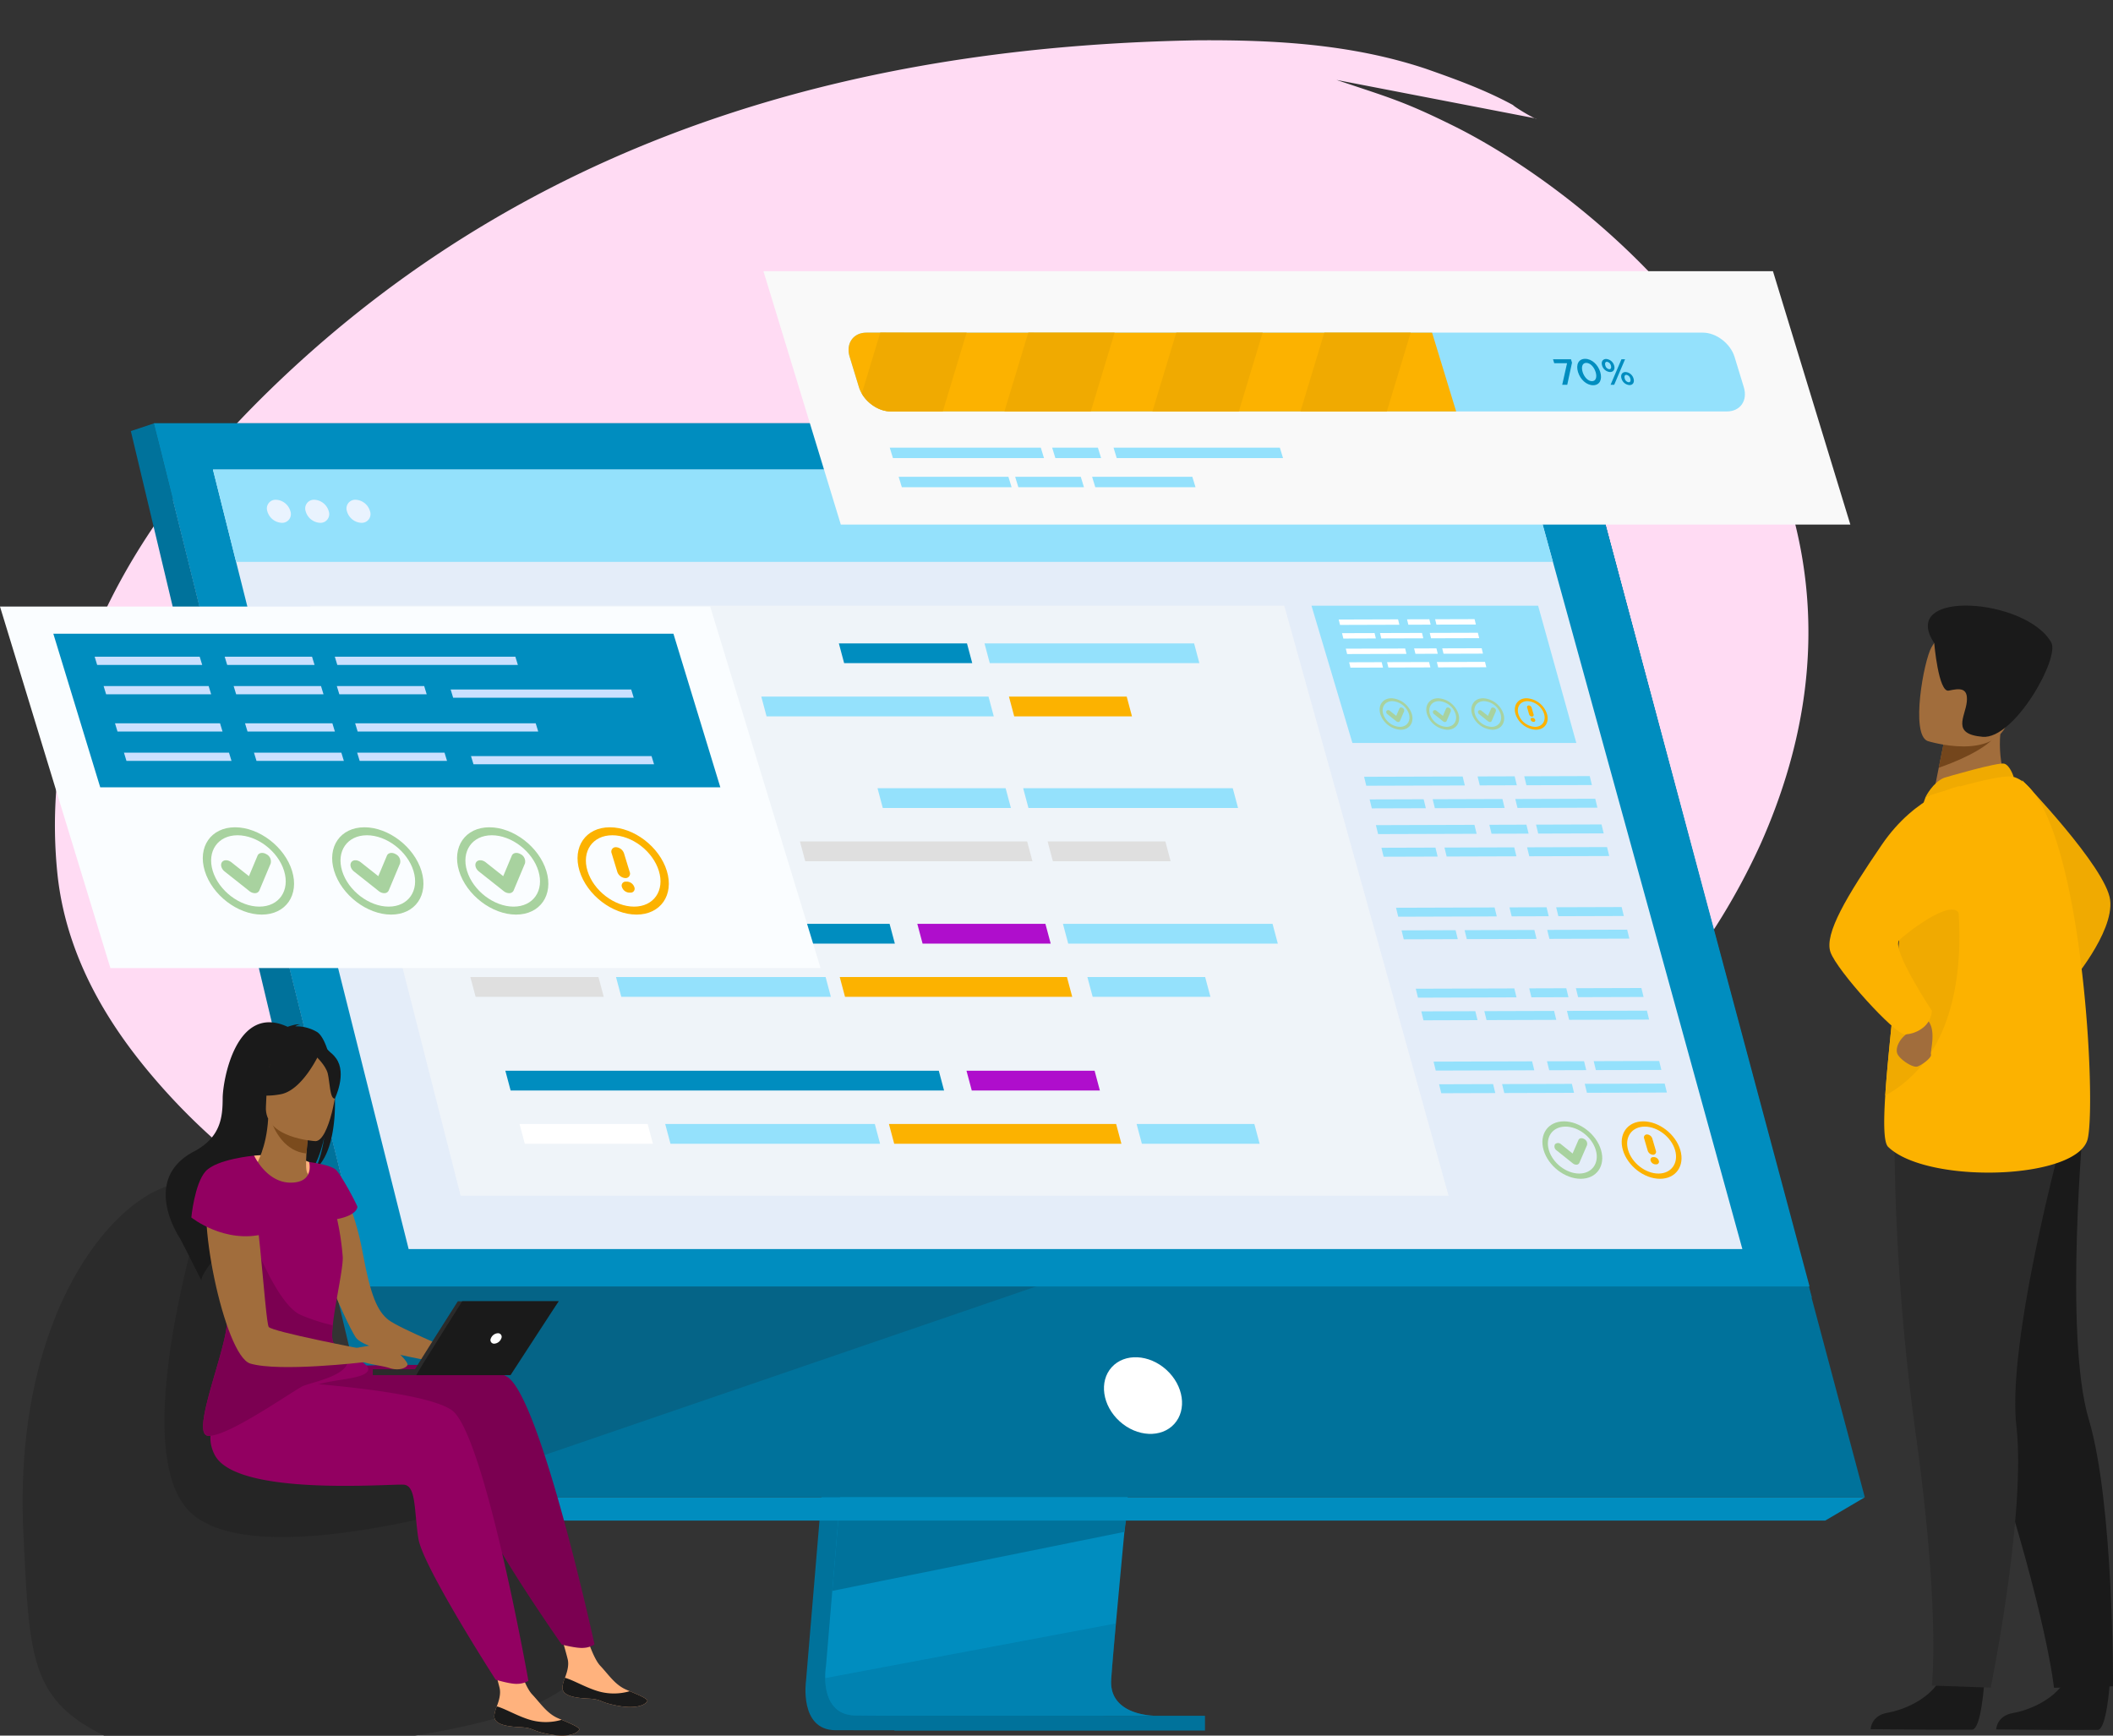 <svg xmlns="http://www.w3.org/2000/svg" width="746.989" height="613.595" viewBox="0 0 746.989 613.595">
  <rect x="0" y="0" width="746.989" height="613.595" fill="#333333" stroke="none"/>
  <g id="trusted-organizations" transform="translate(-270 -4914.91)">
    <path id="download_19_" data-name="download (19)" d="M516.951,25.827c0,.559-8.052-3.911-8.388-4.47-10.065-5.029-20.466-8.381-31.2-11.734-26.5-7.822-53.68-8.381-80.856-7.264C289.481,7.947,168.7,37.56,73.083,137.018,40.875,170.542-7.438,232,3.634,311.347c4.7,32.966,24.156,57.551,38.918,73.2,35.9,37.995,77.5,55.875,118.1,67.608,119.774,34.084,261.02,16.2,373.413-77.666a266.149,266.149,0,0,0,42.273-44.141,237.1,237.1,0,0,0,28.85-50.848C660.545,142.6,542.114,54.323,488.433,29.738c-18.453-8.381-23.821-9.5-42.609-15.086" transform="matrix(0.999, 0.035, -0.035, 0.999, 297.592, 4912.92)" fill="#ffdbf3"/>
    <g id="Group_3294" data-name="Group 3294" transform="translate(316.252 5064.575)">
      <g id="Group_3265" data-name="Group 3265">
        <path id="Path_6347" data-name="Path 6347" d="M1240.93,986.144l-24.212,287.882s-2.537,17.451,10.444,17.481c21.342.051,106.228,0,106.228,0s-16.063-3.633-15.869-11.806c.229-9.634,28.3-296.282,28.3-296.282Z" transform="translate(-978.026 -829.49)" fill="#00729b"/>
        <path id="Path_6348" data-name="Path 6348" d="M1347.27,1281.25c-4.2.013-85.379.152-106.163-.115-9.058-.113-10.646-8.054-10.722-13.193a25.756,25.756,0,0,1,.275-4.285l.63-7.483,1.6-19.071,1.417-16.848,1.822-21.652,1.534-18.274,17.2-204.56,104.891-2.722s-11.822,119.961-20.183,207.282c-.934,9.729-1.822,19.058-2.643,27.766q-.4,4.17-.771,8.145c-.776,8.262-1.484,15.849-2.1,22.547-.325,3.531-.625,6.811-.9,9.817-1.068,11.776-1.692,19.3-1.7,20.726a12.1,12.1,0,0,0,.2,2.33C1333.39,1280.83,1345.69,1281.25,1347.27,1281.25Z" transform="translate(-984.909 -824.336)" fill="#008dbf"/>
        <path id="Path_6349" data-name="Path 6349" d="M758.975,677.63,817.95,914.521l8.075,32.443L853.492,1057.3H1363.8L1262.56,677.63Z" transform="translate(-750.801 -677.629)" fill="#00729b"/>
        <path id="Path_6350" data-name="Path 6350" d="M750.909,677.629l-8.173,2.724,91.826,385.188,10.867-8.241Z" transform="translate(-742.736 -677.629)" fill="#00729b"/>
        <path id="Path_6351" data-name="Path 6351" d="M925.153,1440.11h507.166l14.005-8.24H936.02Z" transform="translate(-833.328 -1052.197)" fill="#008dbf"/>
        <rect id="Rectangle_1080" data-name="Rectangle 1080" width="109.809" height="5.218" transform="translate(379.736 462.128) rotate(180)" fill="#00729b"/>
        <path id="Path_6352" data-name="Path 6352" d="M1339.08,987.34l-82.8-304.691H760.224l-1.249-5.02h503.583l82.527,309.034Z" transform="translate(-750.801 -677.629)" fill="#00729b"/>
        <path id="Path_6353" data-name="Path 6353" d="M1339.21,1448.23l-.567,3.989-103.27,20.863,1.417-16.849.675-8Z" transform="translate(-987.387 -1060.325)" fill="#00729b"/>
        <path id="Path_6354" data-name="Path 6354" d="M1346.93,1553.08c-4.2.013-85.035.168-105.819-.1-9.058-.113-10.646-8.054-10.721-13.193l102.783-19.337c-1.067,11.776-1.693,19.3-1.7,20.726a12.135,12.135,0,0,0,.2,2.33C1333.39,1552.68,1345.35,1553.08,1346.93,1553.08Z" transform="translate(-984.912 -1096.189)" fill="#00729b" opacity="0.4"/>
        <path id="Path_6355" data-name="Path 6355" d="M1143.81,1246.15l-224.169,76.861-27.469-110.338Z" transform="translate(-816.949 -943.342)" fill="#056487"/>
        <path id="Path_6356" data-name="Path 6356" d="M758.973,677.629h503.583l81.707,305.136H834.936Z" transform="translate(-750.8 -677.629)" fill="#008dbf"/>
      </g>
      <ellipse id="Ellipse_48" data-name="Ellipse 48" cx="12.297" cy="14.93" rx="12.297" ry="14.93" transform="translate(338.504 342.782) rotate(-47.777)" fill="#fff"/>
      <path id="Path_6357" data-name="Path 6357" d="M1341.09,985.667h-471.5l-53.4-212.717L812.1,756.638l-3.5-13.914L800.413,710.1h464.711l8.993,32.626,3.836,13.914,4.5,16.313Z" transform="translate(-771.38 -693.754)" fill="#e4edf9"/>
      <path id="Path_6358" data-name="Path 6358" d="M1274.12,742.724H808.6L800.413,710.1h464.711Z" transform="translate(-771.38 -693.754)" fill="#94e1fc"/>
      <g id="Group_3266" data-name="Group 3266" transform="translate(48.132 27.011)">
        <path id="Path_6359" data-name="Path 6359" d="M838.479,735.365a3.082,3.082,0,0,1,3.062-4.078,5.572,5.572,0,0,1,5.1,4.078,3.081,3.081,0,0,1-3.062,4.078,5.571,5.571,0,0,1-5.1-4.078Z" transform="translate(-838.353 -731.287)" fill="#e9f3fe"/>
        <path id="Path_6360" data-name="Path 6360" d="M865.4,735.365a3.081,3.081,0,0,1,3.062-4.078,5.572,5.572,0,0,1,5.1,4.078,3.081,3.081,0,0,1-3.062,4.078,5.571,5.571,0,0,1-5.1-4.078Z" transform="translate(-851.723 -731.287)" fill="#e9f3fe"/>
        <path id="Path_6361" data-name="Path 6361" d="M894.388,735.365a3.081,3.081,0,0,1,3.062-4.078,5.571,5.571,0,0,1,5.1,4.078,3.081,3.081,0,0,1-3.062,4.078,5.57,5.57,0,0,1-5.1-4.078Z" transform="translate(-866.118 -731.287)" fill="#e9f3fe"/>
      </g>
      <path id="Path_6362" data-name="Path 6362" d="M1271.17,1014.27H921.906L868.755,805.69h344.331Z" transform="translate(-805.319 -741.225)" fill="#f9f9f9" opacity="0.53"/>
      <path id="Path_6363" data-name="Path 6363" d="M1665.52,854.22h-79.16l-14.472-48.532h80.119Z" transform="translate(-1154.506 -741.225)" fill="#94e1fc"/>
      <path id="Path_6364" data-name="Path 6364" d="M1287.13,839.151h-45.291l-1.864-6.983h45.291Z" transform="translate(-989.671 -754.376)" fill="#008dbf"/>
      <path id="Path_6365" data-name="Path 6365" d="M1418.23,839.151h-74.1l-1.864-6.983h74.1Z" transform="translate(-1040.477 -754.376)" fill="#94e1fc"/>
      <path id="Path_6366" data-name="Path 6366" d="M1267.69,876.528h-80.322l-1.864-6.983h80.322Z" transform="translate(-962.621 -772.938)" fill="#94e1fc"/>
      <path id="Path_6367" data-name="Path 6367" d="M1402.92,876.528h-41.633l-1.864-6.983h41.634Z" transform="translate(-1048.992 -772.938)" fill="#fcb200"/>
      <path id="Path_6368" data-name="Path 6368" d="M1314.28,940.877h-45.292l-1.863-6.983h45.291Z" transform="translate(-1003.155 -804.895)" fill="#94e1fc"/>
      <path id="Path_6369" data-name="Path 6369" d="M1445.39,940.877h-74.1l-1.864-6.983h74.095Z" transform="translate(-1053.961 -804.895)" fill="#94e1fc"/>
      <path id="Path_6370" data-name="Path 6370" d="M1294.84,978.254h-80.322l-1.864-6.983h80.322Z" transform="translate(-976.104 -823.456)" fill="#dfdfdf"/>
      <path id="Path_6371" data-name="Path 6371" d="M1430.07,978.254h-41.633l-1.864-6.983h41.633Z" transform="translate(-1062.476 -823.456)" fill="#dfdfdf"/>
      <path id="Path_6372" data-name="Path 6372" d="M1126.29,1036.11H973.059l-1.864-6.983h153.233Z" transform="translate(-856.193 -852.187)" fill="#008dbf"/>
      <path id="Path_6373" data-name="Path 6373" d="M1342.22,1036.11h-45.291l-1.864-6.983h45.291Z" transform="translate(-1017.03 -852.187)" fill="#af0ecc"/>
      <path id="Path_6374" data-name="Path 6374" d="M1473.32,1036.11h-74.1l-1.864-6.983h74.1Z" transform="translate(-1067.835 -852.187)" fill="#94e1fc"/>
      <path id="Path_6375" data-name="Path 6375" d="M1028.33,1073.48H983.035l-1.864-6.983h45.291Z" transform="translate(-861.147 -870.749)" fill="#dfdfdf"/>
      <path id="Path_6376" data-name="Path 6376" d="M1322.78,1073.48h-80.322l-1.864-6.983h80.322Z" transform="translate(-989.979 -870.749)" fill="#fcb200"/>
      <path id="Path_6377" data-name="Path 6377" d="M1159.43,1073.48h-74.095l-1.864-6.983h74.1Z" transform="translate(-911.952 -870.749)" fill="#94e1fc"/>
      <path id="Path_6378" data-name="Path 6378" d="M1458.01,1073.48h-41.633l-1.864-6.983h41.633Z" transform="translate(-1076.351 -870.749)" fill="#94e1fc"/>
      <path id="Path_6379" data-name="Path 6379" d="M1160.85,1139.29H1007.62l-1.864-6.982H1158.99Z" transform="translate(-873.355 -903.43)" fill="#008dbf"/>
      <path id="Path_6380" data-name="Path 6380" d="M1376.77,1139.29h-45.291l-1.864-6.982h45.291Z" transform="translate(-1034.192 -903.43)" fill="#af0ecc"/>
      <path id="Path_6381" data-name="Path 6381" d="M1062.88,1176.67h-45.291l-1.864-6.982h45.291Z" transform="translate(-878.309 -921.992)" fill="#fff"/>
      <path id="Path_6382" data-name="Path 6382" d="M1357.33,1176.67h-80.322l-1.864-6.982h80.322Z" transform="translate(-1007.141 -921.992)" fill="#fcb200"/>
      <path id="Path_6383" data-name="Path 6383" d="M1193.99,1176.67h-74.1l-1.864-6.982h74.1Z" transform="translate(-929.115 -921.992)" fill="#94e1fc"/>
      <path id="Path_6384" data-name="Path 6384" d="M1492.57,1176.67h-41.633l-1.864-6.982H1490.7Z" transform="translate(-1093.513 -921.992)" fill="#94e1fc"/>
      <g id="Group_3267" data-name="Group 3267" transform="translate(435.997 124.707)">
        <path id="Path_6385" data-name="Path 6385" d="M1644.47,928.806l-34.836.107-.771-3.164,34.836-.107Z" transform="translate(-1608.869 -925.503)" fill="#94e1fc"/>
        <path id="Path_6386" data-name="Path 6386" d="M1702.42,928.693l-13.1.04-.771-3.164,13.1-.04Z" transform="translate(-1648.438 -925.447)" fill="#94e1fc"/>
        <path id="Path_6387" data-name="Path 6387" d="M1745.24,928.531l-23.151.071-.771-3.164,23.151-.072Z" transform="translate(-1664.715 -925.367)" fill="#94e1fc"/>
        <path id="Path_6388" data-name="Path 6388" d="M1632.61,944.794l-19.1.059-.771-3.164,19.1-.059Z" transform="translate(-1610.792 -933.444)" fill="#94e1fc"/>
        <path id="Path_6389" data-name="Path 6389" d="M1682.44,944.623l-24.664.076-.771-3.164,24.664-.076Z" transform="translate(-1632.774 -933.359)" fill="#94e1fc"/>
        <path id="Path_6390" data-name="Path 6390" d="M1744.07,944.423l-28.266.087-.771-3.164,28.266-.087Z" transform="translate(-1661.593 -933.259)" fill="#94e1fc"/>
      </g>
      <g id="Group_3268" data-name="Group 3268" transform="translate(440.163 141.799)">
        <path id="Path_6391" data-name="Path 6391" d="M1652.75,962.76l-34.836.108-.771-3.164,34.836-.107Z" transform="translate(-1617.145 -959.458)" fill="#94e1fc"/>
        <path id="Path_6392" data-name="Path 6392" d="M1710.69,962.647l-13.1.04-.771-3.164,13.1-.041Z" transform="translate(-1656.714 -959.402)" fill="#94e1fc"/>
        <path id="Path_6393" data-name="Path 6393" d="M1753.52,962.485l-23.15.071-.771-3.164,23.151-.071Z" transform="translate(-1672.991 -959.322)" fill="#94e1fc"/>
        <path id="Path_6394" data-name="Path 6394" d="M1640.89,978.748l-19.1.059-.771-3.164,19.1-.059Z" transform="translate(-1619.069 -967.398)" fill="#94e1fc"/>
        <path id="Path_6395" data-name="Path 6395" d="M1690.72,978.577l-24.664.076-.771-3.164,24.664-.076Z" transform="translate(-1641.05 -967.313)" fill="#94e1fc"/>
        <path id="Path_6396" data-name="Path 6396" d="M1752.35,978.377l-28.266.087-.771-3.164,28.265-.087Z" transform="translate(-1669.87 -967.213)" fill="#94e1fc"/>
      </g>
      <g id="Group_3269" data-name="Group 3269" transform="translate(427.009 69.211)">
        <path id="Path_6397" data-name="Path 6397" d="M1612.46,817.192l-20.978.064-.464-1.905,20.978-.065Z" transform="translate(-1591.014 -815.203)" fill="#fff"/>
        <path id="Path_6398" data-name="Path 6398" d="M1647.35,817.124l-7.888.024-.464-1.905,7.888-.024Z" transform="translate(-1614.842 -815.169)" fill="#fff"/>
        <path id="Path_6399" data-name="Path 6399" d="M1673.14,817.026l-13.942.043-.464-1.9,13.941-.043Z" transform="translate(-1624.644 -815.121)" fill="#fff"/>
        <path id="Path_6400" data-name="Path 6400" d="M1605.31,826.82l-11.5.035-.465-1.905,11.5-.035Z" transform="translate(-1592.172 -819.985)" fill="#fff"/>
        <path id="Path_6401" data-name="Path 6401" d="M1635.32,826.717l-14.852.046-.464-1.905,14.852-.046Z" transform="translate(-1605.41 -819.933)" fill="#fff"/>
        <path id="Path_6402" data-name="Path 6402" d="M1672.43,826.6l-17.022.052-.465-1.905,17.021-.053Z" transform="translate(-1622.764 -819.873)" fill="#fff"/>
      </g>
      <g id="Group_3270" data-name="Group 3270" transform="translate(429.518 79.504)">
        <path id="Path_6403" data-name="Path 6403" d="M1617.44,837.639l-20.978.065-.462-1.9,20.978-.065Z" transform="translate(-1595.997 -835.65)" fill="#fff"/>
        <path id="Path_6404" data-name="Path 6404" d="M1652.33,837.571l-7.889.024-.465-1.906,7.889-.024Z" transform="translate(-1619.825 -835.616)" fill="#fff"/>
        <path id="Path_6405" data-name="Path 6405" d="M1678.12,837.473l-13.941.043-.465-1.905,13.942-.043Z" transform="translate(-1629.628 -835.568)" fill="#fff"/>
        <path id="Path_6406" data-name="Path 6406" d="M1610.3,847.267l-11.5.035-.464-1.905,11.5-.036Z" transform="translate(-1597.156 -840.432)" fill="#fff"/>
        <path id="Path_6407" data-name="Path 6407" d="M1640.3,847.164l-14.852.046-.464-1.905,14.852-.046Z" transform="translate(-1610.393 -840.381)" fill="#fff"/>
        <path id="Path_6408" data-name="Path 6408" d="M1677.42,847.043l-17.021.053-.464-1.905,17.021-.052Z" transform="translate(-1627.748 -840.32)" fill="#fff"/>
      </g>
      <g id="Group_3271" data-name="Group 3271" transform="translate(447.281 171.003)">
        <path id="Path_6409" data-name="Path 6409" d="M1666.89,1020.78l-34.836.107-.771-3.163,34.836-.108Z" transform="translate(-1631.286 -1017.473)" fill="#94e1fc"/>
        <path id="Path_6410" data-name="Path 6410" d="M1724.83,1020.66l-13.1.04-.771-3.164,13.1-.04Z" transform="translate(-1670.855 -1017.417)" fill="#94e1fc"/>
        <path id="Path_6411" data-name="Path 6411" d="M1767.66,1020.5l-23.151.071-.771-3.163,23.15-.072Z" transform="translate(-1687.132 -1017.336)" fill="#94e1fc"/>
        <path id="Path_6412" data-name="Path 6412" d="M1655.03,1036.76l-19.1.059-.771-3.164,19.1-.059Z" transform="translate(-1633.209 -1025.413)" fill="#94e1fc"/>
        <path id="Path_6413" data-name="Path 6413" d="M1704.86,1036.59l-24.664.076-.771-3.164,24.664-.076Z" transform="translate(-1655.191 -1025.328)" fill="#94e1fc"/>
        <path id="Path_6414" data-name="Path 6414" d="M1766.49,1036.39l-28.266.088-.771-3.164,28.266-.087Z" transform="translate(-1684.01 -1025.229)" fill="#94e1fc"/>
      </g>
      <g id="Group_3272" data-name="Group 3272" transform="translate(454.258 199.626)">
        <path id="Path_6415" data-name="Path 6415" d="M1680.75,1077.64l-34.836.107-.771-3.164,34.836-.107Z" transform="translate(-1645.146 -1074.334)" fill="#94e1fc"/>
        <path id="Path_6416" data-name="Path 6416" d="M1738.69,1077.52l-13.1.04-.771-3.164,13.1-.041Z" transform="translate(-1684.715 -1074.278)" fill="#94e1fc"/>
        <path id="Path_6417" data-name="Path 6417" d="M1781.52,1077.36l-23.151.071-.771-3.164,23.151-.071Z" transform="translate(-1700.992 -1074.197)" fill="#94e1fc"/>
        <path id="Path_6418" data-name="Path 6418" d="M1668.89,1093.63l-19.1.058-.771-3.164,19.1-.059Z" transform="translate(-1647.069 -1082.274)" fill="#94e1fc"/>
        <path id="Path_6419" data-name="Path 6419" d="M1718.72,1093.45l-24.664.076-.771-3.164,24.664-.076Z" transform="translate(-1669.051 -1082.189)" fill="#94e1fc"/>
        <path id="Path_6420" data-name="Path 6420" d="M1780.35,1093.25l-28.266.087-.771-3.164,28.266-.087Z" transform="translate(-1697.87 -1082.089)" fill="#94e1fc"/>
      </g>
      <g id="Group_3273" data-name="Group 3273" transform="translate(460.544 225.414)">
        <path id="Path_6421" data-name="Path 6421" d="M1693.24,1128.86l-34.836.107-.771-3.164,34.836-.107Z" transform="translate(-1657.633 -1125.563)" fill="#94e1fc"/>
        <path id="Path_6422" data-name="Path 6422" d="M1751.18,1128.75l-13.1.04-.771-3.164,13.1-.04Z" transform="translate(-1697.203 -1125.507)" fill="#94e1fc"/>
        <path id="Path_6423" data-name="Path 6423" d="M1794.01,1128.59l-23.151.071-.771-3.164,23.151-.071Z" transform="translate(-1713.479 -1125.426)" fill="#94e1fc"/>
        <path id="Path_6424" data-name="Path 6424" d="M1681.38,1144.85l-19.1.059-.771-3.164,19.1-.059Z" transform="translate(-1659.556 -1133.503)" fill="#94e1fc"/>
        <path id="Path_6425" data-name="Path 6425" d="M1731.2,1144.68l-24.664.076-.771-3.164,24.664-.076Z" transform="translate(-1681.539 -1133.418)" fill="#94e1fc"/>
        <path id="Path_6426" data-name="Path 6426" d="M1792.84,1144.48l-28.266.087-.771-3.164,28.265-.087Z" transform="translate(-1710.357 -1133.318)" fill="#94e1fc"/>
      </g>
      <g id="Group_3280" data-name="Group 3280" transform="translate(499.021 246.766)">
        <g id="Group_3276" data-name="Group 3276">
          <g id="Group_3274" data-name="Group 3274">
            <path id="Path_6427" data-name="Path 6427" d="M1747.61,1188.15c-5.6,0-11.483-4.555-13.117-10.153s1.59-10.153,7.189-10.153,11.482,4.554,13.117,10.153S1753.21,1188.15,1747.61,1188.15Zm-5.386-18.452c-4.576,0-7.212,3.723-5.876,8.3s6.146,8.3,10.722,8.3,7.211-3.722,5.875-8.3-6.145-8.3-10.715-8.3Z" transform="translate(-1734.07 -1167.844)" fill="#a8d29f"/>
          </g>
          <g id="Group_3275" data-name="Group 3275" transform="translate(4.24 5.961)">
            <path id="Path_6428" data-name="Path 6428" d="M1750.13,1189.04a2.11,2.11,0,0,1-1.139-.473l-5.7-4.562a1.668,1.668,0,0,1-.589-2.184,1.556,1.556,0,0,1,2.2.048l4.024,3.224,2.064-4.77c.3-.691,1.22-.844,2.057-.345a1.876,1.876,0,0,1,.975,2.158l-2.712,6.271a1.083,1.083,0,0,1-.961.635,1.7,1.7,0,0,1-.219,0Z" transform="translate(-1742.493 -1179.686)" fill="#a8d29f"/>
          </g>
        </g>
        <g id="Group_3279" data-name="Group 3279" transform="translate(28.027)">
          <g id="Group_3277" data-name="Group 3277">
            <path id="Path_6429" data-name="Path 6429" d="M1803.29,1188.15c-5.6,0-11.482-4.555-13.116-10.153s1.591-10.153,7.189-10.153,11.482,4.554,13.117,10.153S1808.89,1188.15,1803.29,1188.15Zm-5.39-18.45c-4.577,0-7.212,3.723-5.877,8.3s6.146,8.3,10.722,8.3,7.212-3.722,5.876-8.3S1802.48,1169.7,1797.9,1169.7Z" transform="translate(-1789.748 -1167.844)" fill="#fcb200"/>
          </g>
          <g id="Group_3278" data-name="Group 3278" transform="translate(7.889 4.629)">
            <path id="Path_6430" data-name="Path 6430" d="M1808.59,1184.22h0a2.08,2.08,0,0,1-1.855-1.436l-1.259-4.313a1.042,1.042,0,0,1,1.017-1.436h0a2.078,2.078,0,0,1,1.855,1.436l1.259,4.313a1.042,1.042,0,0,1-1.017,1.436Z" transform="translate(-1805.42 -1177.039)" fill="#fcb200"/>
            <path id="Path_6431" data-name="Path 6431" d="M1812.01,1195.51h-.31a1.852,1.852,0,0,1-1.654-1.281h0a.929.929,0,0,1,.907-1.281h.31a1.854,1.854,0,0,1,1.654,1.281h0a.929.929,0,0,1-.907,1.281Z" transform="translate(-1807.688 -1184.94)" fill="#fcb200"/>
          </g>
        </g>
      </g>
      <g id="Group_3293" data-name="Group 3293" transform="translate(441.482 97.187)">
        <g id="Group_3283" data-name="Group 3283" transform="translate(32.426)">
          <g id="Group_3281" data-name="Group 3281">
            <path id="Path_6432" data-name="Path 6432" d="M1691.6,881.831a8.04,8.04,0,0,1-7.192-5.567c-.9-3.069.872-5.566,3.941-5.566a8.041,8.041,0,0,1,7.192,5.566C1696.44,879.333,1694.67,881.831,1691.6,881.831Zm-2.953-10.117c-2.51,0-3.955,2.041-3.223,4.55a6.571,6.571,0,0,0,5.878,4.55c2.509,0,3.954-2.041,3.221-4.55a6.57,6.57,0,0,0-5.873-4.55Z" transform="translate(-1684.18 -870.697)" fill="#a8d29f"/>
          </g>
          <g id="Group_3282" data-name="Group 3282" transform="translate(2.324 3.269)">
            <path id="Path_6433" data-name="Path 6433" d="M1692.99,882.32a1.156,1.156,0,0,1-.624-.259l-3.123-2.5a.915.915,0,0,1-.323-1.2.853.853,0,0,1,1.206.027l2.206,1.767,1.132-2.616c.163-.379.669-.463,1.128-.189a1.028,1.028,0,0,1,.534,1.183l-1.487,3.438a.593.593,0,0,1-.527.348.905.905,0,0,1-.122,0Z" transform="translate(-1688.798 -877.19)" fill="#a8d29f"/>
          </g>
        </g>
        <g id="Group_3286" data-name="Group 3286" transform="translate(16.498)">
          <g id="Group_3284" data-name="Group 3284">
            <path id="Path_6434" data-name="Path 6434" d="M1659.96,881.831a8.04,8.04,0,0,1-7.192-5.567c-.9-3.069.872-5.566,3.942-5.566a8.04,8.04,0,0,1,7.191,5.566C1664.8,879.333,1663.03,881.831,1659.96,881.831Zm-2.953-10.117c-2.509,0-3.955,2.041-3.222,4.55a6.571,6.571,0,0,0,5.877,4.55c2.509,0,3.955-2.041,3.222-4.55a6.572,6.572,0,0,0-5.874-4.55Z" transform="translate(-1652.539 -870.697)" fill="#a8d29f"/>
          </g>
          <g id="Group_3285" data-name="Group 3285" transform="translate(2.325 3.269)">
            <path id="Path_6435" data-name="Path 6435" d="M1661.35,882.32a1.158,1.158,0,0,1-.625-.259l-3.123-2.5a.914.914,0,0,1-.323-1.2.853.853,0,0,1,1.205.027l2.207,1.767,1.131-2.616c.164-.379.669-.463,1.128-.189a1.03,1.03,0,0,1,.535,1.183L1662,881.971a.594.594,0,0,1-.527.348.9.9,0,0,1-.12,0Z" transform="translate(-1657.157 -877.19)" fill="#a8d29f"/>
          </g>
        </g>
        <g id="Group_3289" data-name="Group 3289">
          <g id="Group_3287" data-name="Group 3287">
            <path id="Path_6436" data-name="Path 6436" d="M1627.19,881.831a8.04,8.04,0,0,1-7.191-5.567c-.9-3.069.872-5.566,3.942-5.566a8.041,8.041,0,0,1,7.191,5.566C1632.03,879.333,1630.26,881.831,1627.19,881.831Zm-2.953-10.117c-2.509,0-3.954,2.041-3.221,4.55a6.57,6.57,0,0,0,5.878,4.55c2.509,0,3.954-2.041,3.222-4.55a6.571,6.571,0,0,0-5.876-4.55Z" transform="translate(-1619.765 -870.697)" fill="#a8d29f"/>
          </g>
          <g id="Group_3288" data-name="Group 3288" transform="translate(2.325 3.269)">
            <path id="Path_6437" data-name="Path 6437" d="M1628.57,882.32a1.157,1.157,0,0,1-.625-.259l-3.123-2.5a.915.915,0,0,1-.323-1.2.853.853,0,0,1,1.206.027l2.207,1.767,1.132-2.616c.164-.379.669-.463,1.127-.189a1.028,1.028,0,0,1,.534,1.183l-1.488,3.438a.593.593,0,0,1-.526.348.889.889,0,0,1-.121,0Z" transform="translate(-1624.383 -877.19)" fill="#a8d29f"/>
          </g>
        </g>
        <g id="Group_3292" data-name="Group 3292" transform="translate(47.792)">
          <g id="Group_3290" data-name="Group 3290">
            <path id="Path_6438" data-name="Path 6438" d="M1722.13,881.831a8.04,8.04,0,0,1-7.191-5.567c-.9-3.069.873-5.566,3.942-5.566a8.039,8.039,0,0,1,7.191,5.566C1726.97,879.333,1725.2,881.831,1722.13,881.831Zm-2.953-10.117c-2.509,0-3.955,2.041-3.221,4.55a6.57,6.57,0,0,0,5.878,4.55c2.509,0,3.954-2.041,3.221-4.55a6.572,6.572,0,0,0-5.875-4.55Z" transform="translate(-1714.706 -870.697)" fill="#fcb200"/>
          </g>
          <g id="Group_3291" data-name="Group 3291" transform="translate(4.325 2.538)">
            <path id="Path_6439" data-name="Path 6439" d="M1725.04,879.679h0a1.141,1.141,0,0,1-1.018-.787l-.69-2.365a.572.572,0,0,1,.558-.787h0a1.139,1.139,0,0,1,1.017.787l.691,2.365a.572.572,0,0,1-.558.787Z" transform="translate(-1723.299 -875.739)" fill="#fcb200"/>
            <path id="Path_6440" data-name="Path 6440" d="M1726.91,885.867h-.17a1.018,1.018,0,0,1-.908-.7h0a.51.51,0,0,1,.5-.7h.169a1.016,1.016,0,0,1,.907.7h0a.509.509,0,0,1-.5.7Z" transform="translate(-1724.542 -880.071)" fill="#fcb200"/>
          </g>
        </g>
      </g>
    </g>
    <g id="Group_3325" data-name="Group 3325" transform="translate(270 5129.354)">
      <path id="Path_6517" data-name="Path 6517" d="M929.153,888.949H678.089L639.065,761.155H890.129Z" transform="translate(-639.065 -761.155)" fill="#fafdff"/>
      <path id="Path_6518" data-name="Path 6518" d="M908.832,832.737H689.614l-16.585-54.312H892.247Z" transform="translate(-654.179 -768.84)" fill="#008dbf"/>
      <g id="Group_3310" data-name="Group 3310" transform="translate(33.462 17.726)">
        <path id="Path_6519" data-name="Path 6519" d="M737.375,795.992H700.241l-.885-2.9H736.49Z" transform="translate(-699.356 -793.095)" fill="#cae0ff"/>
        <path id="Path_6520" data-name="Path 6520" d="M813.952,795.992H783.068l-.885-2.9h30.884Z" transform="translate(-736.214 -793.095)" fill="#cae0ff"/>
        <path id="Path_6521" data-name="Path 6521" d="M917.045,795.992H853.213l-.885-2.9h63.833Z" transform="translate(-767.429 -793.095)" fill="#cae0ff"/>
        <path id="Path_6522" data-name="Path 6522" d="M743.087,814.7H705.953l-.885-2.9H742.2Z" transform="translate(-701.898 -801.418)" fill="#cae0ff"/>
        <path id="Path_6523" data-name="Path 6523" d="M819.664,814.7H788.78l-.885-2.9h30.884Z" transform="translate(-738.756 -801.418)" fill="#cae0ff"/>
        <path id="Path_6524" data-name="Path 6524" d="M885.383,814.7H854.5l-.885-2.9H884.5Z" transform="translate(-768.001 -801.418)" fill="#cae0ff"/>
        <path id="Path_6525" data-name="Path 6525" d="M990.835,816.872H927l-.885-2.9H989.95Z" transform="translate(-800.265 -802.386)" fill="#cae0ff"/>
      </g>
      <g id="Group_3311" data-name="Group 3311" transform="translate(40.651 41.27)">
        <path id="Path_6526" data-name="Path 6526" d="M750.328,838.412H713.2l-.885-2.9h37.134Z" transform="translate(-712.31 -835.515)" fill="#cae0ff"/>
        <path id="Path_6527" data-name="Path 6527" d="M826.906,838.412H796.022l-.885-2.9h30.884Z" transform="translate(-749.168 -835.515)" fill="#cae0ff"/>
        <path id="Path_6528" data-name="Path 6528" d="M930,838.412H866.167l-.885-2.9h63.833Z" transform="translate(-780.382 -835.515)" fill="#cae0ff"/>
        <path id="Path_6529" data-name="Path 6529" d="M756.041,857.117H718.907l-.885-2.9h37.134Z" transform="translate(-714.852 -843.839)" fill="#cae0ff"/>
        <path id="Path_6530" data-name="Path 6530" d="M832.618,857.117H801.734l-.885-2.9h30.884Z" transform="translate(-751.71 -843.839)" fill="#cae0ff"/>
        <path id="Path_6531" data-name="Path 6531" d="M898.336,857.117H867.453l-.885-2.9h30.884Z" transform="translate(-780.954 -843.839)" fill="#cae0ff"/>
        <path id="Path_6532" data-name="Path 6532" d="M1003.79,859.292H939.956l-.885-2.9H1002.9Z" transform="translate(-813.218 -844.806)" fill="#cae0ff"/>
      </g>
      <g id="Group_3324" data-name="Group 3324" transform="translate(71.689 78.027)">
        <g id="Group_3314" data-name="Group 3314" transform="translate(89.891)">
          <g id="Group_3312" data-name="Group 3312">
            <path id="Path_6533" data-name="Path 6533" d="M951.049,932.608c-8.509,0-17.546-6.922-20.144-15.432s2.211-15.432,10.719-15.432,17.546,6.923,20.144,15.432S959.558,932.608,951.049,932.608Zm-8.564-28.045c-6.955,0-10.886,5.658-8.762,12.614s9.51,12.614,16.465,12.614,10.886-5.658,8.762-12.614-9.51-12.615-16.465-12.615Z" transform="translate(-930.2 -901.744)" fill="#a8d29f"/>
          </g>
          <g id="Group_3313" data-name="Group 3313" transform="translate(6.476 9.061)">
            <path id="Path_6534" data-name="Path 6534" d="M953.615,932.29a3.244,3.244,0,0,1-1.741-.718l-8.751-6.934c-1.183-.937-1.6-2.423-.94-3.32s2.159-.864,3.343.073l6.183,4.9,3.039-7.251c.441-1.049,1.837-1.282,3.12-.524a2.887,2.887,0,0,1,1.525,3.28l-3.995,9.531a1.618,1.618,0,0,1-1.448.965,2.334,2.334,0,0,1-.335,0Z" transform="translate(-941.868 -918.071)" fill="#a8d29f"/>
          </g>
        </g>
        <g id="Group_3317" data-name="Group 3317" transform="translate(45.737)">
          <g id="Group_3315" data-name="Group 3315">
            <path id="Path_6535" data-name="Path 6535" d="M871.491,932.608c-8.509,0-17.545-6.922-20.144-15.432s2.21-15.432,10.719-15.432,17.545,6.923,20.144,15.432S880,932.608,871.491,932.608Zm-8.564-28.045c-6.955,0-10.885,5.658-8.762,12.614s9.51,12.614,16.465,12.614,10.886-5.658,8.762-12.614-9.509-12.615-16.465-12.615Z" transform="translate(-850.643 -901.744)" fill="#a8d29f"/>
          </g>
          <g id="Group_3316" data-name="Group 3316" transform="translate(6.475 9.061)">
            <path id="Path_6536" data-name="Path 6536" d="M874.057,932.29a3.244,3.244,0,0,1-1.741-.718l-8.751-6.934c-1.183-.937-1.6-2.423-.94-3.32s2.159-.864,3.343.073l6.183,4.9,3.04-7.251c.44-1.049,1.837-1.282,3.12-.524a2.887,2.887,0,0,1,1.525,3.28l-4,9.531a1.617,1.617,0,0,1-1.447.965A2.336,2.336,0,0,1,874.057,932.29Z" transform="translate(-862.31 -918.071)" fill="#a8d29f"/>
          </g>
        </g>
        <g id="Group_3320" data-name="Group 3320">
          <g id="Group_3318" data-name="Group 3318">
            <path id="Path_6537" data-name="Path 6537" d="M789.083,932.608c-8.509,0-17.545-6.922-20.144-15.432s2.211-15.432,10.719-15.432,17.546,6.923,20.144,15.432S797.593,932.608,789.083,932.608Zm-8.564-28.045c-6.955,0-10.886,5.658-8.762,12.614s9.51,12.614,16.465,12.614,10.886-5.658,8.762-12.614-9.509-12.615-16.464-12.615Z" transform="translate(-768.235 -901.744)" fill="#a8d29f"/>
          </g>
          <g id="Group_3319" data-name="Group 3319" transform="translate(6.476 9.061)">
            <path id="Path_6538" data-name="Path 6538" d="M791.649,932.29a3.243,3.243,0,0,1-1.74-.718l-8.751-6.934c-1.183-.937-1.6-2.423-.94-3.32s2.159-.864,3.343.073l6.183,4.9,3.039-7.251c.44-1.049,1.837-1.282,3.12-.524a2.887,2.887,0,0,1,1.525,3.28l-4,9.531a1.618,1.618,0,0,1-1.447.965,2.335,2.335,0,0,1-.337,0Z" transform="translate(-779.902 -918.071)" fill="#a8d29f"/>
          </g>
        </g>
        <g id="Group_3323" data-name="Group 3323" transform="translate(132.491)">
          <g id="Group_3321" data-name="Group 3321">
            <path id="Path_6539" data-name="Path 6539" d="M1027.8,932.608c-8.509,0-17.545-6.922-20.144-15.432s2.21-15.432,10.719-15.432,17.545,6.923,20.144,15.432S1036.31,932.608,1027.8,932.608Zm-8.564-28.045c-6.955,0-10.885,5.658-8.761,12.614s9.51,12.614,16.465,12.614,10.886-5.658,8.762-12.614-9.5-12.615-16.462-12.615Z" transform="translate(-1006.956 -901.744)" fill="#fcb200"/>
          </g>
          <g id="Group_3322" data-name="Group 3322" transform="translate(11.958 7.036)">
            <path id="Path_6540" data-name="Path 6540" d="M1033.45,925.342h0a3.214,3.214,0,0,1-2.848-2.182l-2-6.556a1.563,1.563,0,0,1,1.516-2.182h0a3.213,3.213,0,0,1,2.849,2.182l2,6.556a1.563,1.563,0,0,1-1.517,2.182Z" transform="translate(-1028.502 -914.422)" fill="#fcb200"/>
            <path id="Path_6541" data-name="Path 6541" d="M1038.19,940.248h-.471a2.867,2.867,0,0,1-2.541-1.946h0a1.394,1.394,0,0,1,1.352-1.946h.47a2.867,2.867,0,0,1,2.542,1.946h0a1.394,1.394,0,0,1-1.352,1.946Z" transform="translate(-1031.433 -924.182)" fill="#fcb200"/>
          </g>
        </g>
      </g>
    </g>
    <g id="Group_3326" data-name="Group 3326" transform="translate(916.729 5129)">
      <path id="Path_6542" data-name="Path 6542" d="M2125.53,945.563s29.7,30.789,31.1,42.378-14.225,29.678-14.225,29.678Z" transform="translate(-2057.374 -883.833)" fill="#f0aa01"/>
      <path id="Path_6543" data-name="Path 6543" d="M2062.46,1555.47s-1.049,16.332-4.208,16.559c-.421.03-16.027,0-16.027,0l-19.923-.159s.141-4.8,5.967-5.8,15.582-5.074,19.127-12.764C2051.13,1545.21,2062.46,1555.47,2062.46,1555.47Z" transform="translate(-2007.723 -1174.65)" fill="#1a1a1a"/>
      <path id="Path_6544" data-name="Path 6544" d="M2147.96,1555.65s-1.048,16.331-4.208,16.559c-.42.03-16.027,0-16.027,0l-19.923-.158s.141-4.8,5.967-5.8,15.583-5.074,19.127-12.764C2136.63,1545.4,2147.96,1555.65,2147.96,1555.65Z" transform="translate(-2048.847 -1174.74)" fill="#1a1a1a"/>
      <path id="Path_6545" data-name="Path 6545" d="M2057.9,1199.02s5.139,33.337,24.449,92.54,21.9,84.825,21.9,84.825l20.854-.539s.318-64.654-8.575-94.422-1.7-107.253-1.7-107.253Z" transform="translate(-2024.844 -993.788)" fill="#1a1a1a"/>
      <path id="Path_6546" data-name="Path 6546" d="M2038.43,1177.4a808.892,808.892,0,0,0,7.708,111.9c8.555,61.681,5.552,87.849,5.552,87.849l20.81.737s12.57-61.658,9.072-92.529,17.26-105.869,17.26-105.869Z" transform="translate(-2015.466 -995.345)" fill="#2b2b2b"/>
      <path id="Path_6547" data-name="Path 6547" d="M2091.43,928.123l-11.1,7.246-16.018-3.022c.224-1.293,1.294-6.652,2.268-11.507.058-.286.117-.572.173-.852.834-4.13,1.554-7.678,1.554-7.678l14.981-6.571,5.586-2.45c-.014.087-.443,4.585-.5,5.241C2087.29,920.191,2091.43,928.123,2091.43,928.123Z" transform="translate(-2027.924 -863.5)" fill="#a16d3c"/>
      <path id="Path_6548" data-name="Path 6548" d="M2066.29,939.28c.311-.13,19.309-5.692,21.371-5.006s3.273,4.678,3.273,4.678l-31.07,6.954S2062.32,940.942,2066.29,939.28Z" transform="translate(-2025.789 -878.375)" fill="#f0aa01"/>
      <path id="Path_6549" data-name="Path 6549" d="M2103.52,1071.02c-3.25,14.674-56.814,16.3-70.591,2.942-1.566-1.522-1.629-8.59-1.016-18.117,1.2-18.615,4.98-46.611,5.156-60.919a113.335,113.335,0,0,1,2.329-20.388,165.56,165.56,0,0,1,6.847-24.4s26.179-8.4,31.071-6.952C2100.88,950.168,2106.77,1056.34,2103.52,1071.02Z" transform="translate(-2012.172 -882.609)" fill="#fcb200"/>
      <path id="Path_6550" data-name="Path 6550" d="M2032.25,1082.5c1.2-18.615,4.98-46.611,5.156-60.919a113.356,113.356,0,0,1,2.329-20.388l15.743-2.743S2070.73,1061.33,2032.25,1082.5Z" transform="translate(-2012.506 -909.273)" fill="#f0aa01"/>
      <path id="Path_6551" data-name="Path 6551" d="M2044.6,1108.17a3.7,3.7,0,0,1-1.19,4.282c-2.256,1.717-3.723,4.5-3.211,6.542s5.446,5.375,7.159,4.842,5.206-3.209,4.833-4.285,2.365-9.43-1.8-12.657S2044.6,1108.17,2044.6,1108.17Z" transform="translate(-2016.283 -960.873)" fill="#a16d3c"/>
      <path id="Path_6552" data-name="Path 6552" d="M2040.31,949.53s-15.354,2.839-27.622,20.834-20.343,31.377-18.1,37.876,22.723,29.072,26.264,29.08,9.258-2.554,9.593-8.346c0,0-14.41-21.7-11.555-24.938,1.22-1.384,18.8-15.6,21.3-9.154C2044.3,1005.54,2040.31,949.53,2040.31,949.53Z" transform="translate(-1994.211 -885.741)" fill="#fcb200"/>
      <path id="Path_6553" data-name="Path 6553" d="M2089.34,911c-3.3,5.56-15.556,10.348-20.667,12.107.059-.286.117-.572.173-.852.834-4.13,1.554-7.678,1.554-7.678l14.981-6.571C2088.69,907.97,2090.7,908.714,2089.34,911Z" transform="translate(-2030.026 -865.769)" fill="#74461c"/>
      <path id="Path_6554" data-name="Path 6554" d="M2058.36,882.145s24.093,7.573,28.578-7.5,10.615-24.253-4.577-29.725-19.907-.613-22.628,4.055S2052.21,879.786,2058.36,882.145Z" transform="translate(-2023.627 -834.257)" fill="#a16d3c"/>
      <path id="Path_6555" data-name="Path 6555" d="M2063.52,839.889s1.5,17.558,5.132,16.8,6.926-1.312,6.383,3.979-5.591,11.39,5.6,12.35,27.333-27.859,24.272-33.329C2096.07,823.911,2050.75,820.631,2063.52,839.889Z" transform="translate(-2026.464 -826.626)" fill="#1a1a1a"/>
    </g>
    <g id="Group_3309" data-name="Group 3309" transform="translate(539.896 5010.792)">
      <path id="Path_6501" data-name="Path 6501" d="M1721.62,676.028H1364.73l-27.351-89.566h356.886Z" transform="translate(-1337.382 -586.462)" fill="#f9f9f9"/>
      <g id="Group_3307" data-name="Group 3307" transform="translate(30.1 21.715)">
        <path id="Path_6502" data-name="Path 6502" d="M1704.82,634.158l3.272,10.713c1.44,4.714-1.24,8.57-5.953,8.57H1406.46c-4.714,0-9.748-3.857-11.187-8.57L1392,634.158c-1.439-4.714,1.24-8.57,5.953-8.57h295.674C1698.34,625.588,1703.38,629.445,1704.82,634.158Z" transform="translate(-1391.615 -625.588)" fill="#94e1fc"/>
        <g id="Group_3305" data-name="Group 3305" transform="translate(249.032 9.261)">
          <path id="Path_6503" data-name="Path 6503" d="M1845.28,643.945h-4.536l-.426-1.392h6.342l.366,1.2-1.683,7.823h-1.779Z" transform="translate(-1840.32 -642.399)" fill="#008dbf"/>
          <path id="Path_6504" data-name="Path 6504" d="M1856.01,646.94c-.787-2.578.148-4.665,2.519-4.665s4.548,2.062,5.343,4.665c.787,2.578-.148,4.665-2.519,4.665S1856.81,649.544,1856.01,646.94Zm6.225,0c-.542-1.778-1.9-3.235-3.294-3.235s-1.848,1.418-1.293,3.235c.543,1.779,1.889,3.234,3.294,3.234s1.848-1.429,1.3-3.234Z" transform="translate(-1847.182 -642.275)" fill="#008dbf"/>
          <path id="Path_6505" data-name="Path 6505" d="M1871.48,644.674c-.382-1.25.158-2.306,1.434-2.306a3.168,3.168,0,0,1,2.818,2.306c.382,1.25-.159,2.308-1.434,2.308a3.169,3.169,0,0,1-2.818-2.308Zm6.839-2.2h1.277l-3.844,9.022h-1.276Zm-3.734,2.2a1.721,1.721,0,0,0-1.393-1.314c-.607,0-.786.593-.565,1.314a1.706,1.706,0,0,0,1.393,1.315c.61,0,.79-.589.57-1.315Zm3.754,4.615c-.381-1.25.16-2.307,1.435-2.307a3.171,3.171,0,0,1,2.819,2.307c.381,1.25-.159,2.307-1.435,2.307a3.171,3.171,0,0,1-2.818-2.307Zm3.106,0a1.718,1.718,0,0,0-1.393-1.315c-.606,0-.786.593-.565,1.315a1.7,1.7,0,0,0,1.394,1.314c.609,0,.789-.593.569-1.314Z" transform="translate(-1854.133 -642.316)" fill="#008dbf"/>
        </g>
        <g id="Group_3306" data-name="Group 3306">
          <path id="Path_6506" data-name="Path 6506" d="M1597.89,625.588l8.506,27.853H1406.46c-3.928,0-8.074-2.678-10.178-6.292a10.566,10.566,0,0,1-1.01-2.279L1392,634.158c-1.439-4.714,1.24-8.57,5.953-8.57Z" transform="translate(-1391.615 -625.588)" fill="#fcb200"/>
          <path id="Path_6507" data-name="Path 6507" d="M1437.09,625.588l-8.428,27.853h-18.455c-3.928,0-8.074-2.678-10.178-6.292l6.521-21.562Z" transform="translate(-1395.36 -625.588)" fill="#f0aa01"/>
          <path id="Path_6508" data-name="Path 6508" d="M1529.84,625.588l-8.427,27.854H1490.88l8.428-27.854Z" transform="translate(-1435.788 -625.588)" fill="#f0aa01"/>
          <path id="Path_6509" data-name="Path 6509" d="M1624.12,625.588l-8.428,27.854h-30.539l8.428-27.854Z" transform="translate(-1477.739 -625.588)" fill="#f0aa01"/>
          <path id="Path_6510" data-name="Path 6510" d="M1718.41,625.588l-8.428,27.854h-30.539l8.428-27.854Z" transform="translate(-1519.696 -625.588)" fill="#f0aa01"/>
        </g>
      </g>
      <g id="Group_3308" data-name="Group 3308" transform="translate(44.651 62.385)">
        <path id="Path_6511" data-name="Path 6511" d="M1472.36,702.549h-53.4l-1.125-3.683h53.4Z" transform="translate(-1417.834 -698.866)" fill="#94e1fc"/>
        <path id="Path_6512" data-name="Path 6512" d="M1463.43,721.109h-38.8l-1.125-3.683h38.8Z" transform="translate(-1420.356 -707.125)" fill="#94e1fc"/>
        <path id="Path_6513" data-name="Path 6513" d="M1522.04,721.109h-23.193l-1.125-3.683h23.192Z" transform="translate(-1453.384 -707.125)" fill="#94e1fc"/>
        <path id="Path_6514" data-name="Path 6514" d="M1583.29,721.109h-35.429l-1.125-3.683h35.429Z" transform="translate(-1475.196 -707.125)" fill="#94e1fc"/>
        <path id="Path_6515" data-name="Path 6515" d="M1538.58,702.549h-16.168l-1.125-3.683h16.168Z" transform="translate(-1463.869 -698.866)" fill="#94e1fc"/>
        <path id="Path_6516" data-name="Path 6516" d="M1620.3,702.549h-58.79l-1.125-3.683h58.793Z" transform="translate(-1481.269 -698.866)" fill="#94e1fc"/>
      </g>
    </g>
    <g id="Group_3304" data-name="Group 3304" transform="translate(278 5276.319)">
      <path id="Path_6476" data-name="Path 6476" d="M2501.82,1374.14c-3.64,13.606-30.538,21.615-59.96,26.312h-109.8c-26.466-12.959-26.428-28.412-28.552-71.085-4.386-88.139,41.979-130.689,62.655-123.665.858.292,1.735.609,2.625.972,6.009,2.417,12.738,6.686,19.285,16.846,0,0,20.551,34.25,37.461,54.68,5.445,6.577,10.513,11.728,14.391,13.833a.963.963,0,0,0,.138.072c.207.11.407.207.607.3,8.96,4.1,21.591,12.7,33.125,23.546h.007C2491.69,1332.76,2506.95,1354.96,2501.82,1374.14Z" transform="translate(-2303.219 -1148.266)" fill="#2b2b2b"/>
      <path id="Path_6477" data-name="Path 6477" d="M2480.99,1327.6c-15.394,4.73-94.627,27.6-113.273,3.35-13.5-17.564-5.095-62.558,2.362-91.672,3.056-11.932,18.315-14.642,24.99-4.41l.2.3s20.551,34.25,37.461,54.68c4.894,6.453,9.718,11.43,14.391,13.833a.952.952,0,0,0,.138.072c.2.11.408.207.607.3C2456.83,1308.16,2469.46,1316.75,2480.99,1327.6Z" transform="translate(-2310.413 -1159.917)" fill="#1a1a1a" opacity="0.3"/>
      <g id="Group_3303" data-name="Group 3303" transform="translate(50.583)">
        <path id="Path_6478" data-name="Path 6478" d="M2400.89,1204.57s5.491,8.125,8.622,25.2c2.743,14.959,5.147,20.481,9.108,23.549s26.027,12.125,26.027,12.125l-1.649,3.865s-32.345-4.4-35.978-9.81-17.483-37.344-16.409-44.7S2400.89,1204.57,2400.89,1204.57Z" transform="translate(-2339.825 -1148.078)" fill="#a16d3c"/>
        <g id="Group_3300" data-name="Group 3300" transform="translate(138.522 212.571)">
          <path id="Path_6479" data-name="Path 6479" d="M2262.97,1535.26c-.292,3.154,4.1,3.922,9.187,4.175s3.549,1.294,10.52,2.557,9.764-.644,10.268-1.587c.449-.835-2.791-2.142-6.246-3.619-.434-.184-.869-.374-1.3-.564-3.887-1.709-6.068-5.2-9.1-8.428-2.87-3.061-5.6-12.863-5.6-12.863l-9.473-2.023s2.66,8.822,3.583,12.589c.543,2.215-.258,4.692-.969,6.577a12.406,12.406,0,0,0-.87,3.186Z" transform="translate(-2261.224 -1512.908)" fill="#ffb27d"/>
          <path id="Path_6480" data-name="Path 6480" d="M2270.42,1558.13c5.086.253,3.55,1.294,10.52,2.557s9.764-.644,10.268-1.587c.449-.835-2.791-2.142-6.245-3.619l-.053.059a19.849,19.849,0,0,1-10.558.125c-4.612-1.251-9.07-4.008-12.247-4.9a12.41,12.41,0,0,0-.871,3.186C2260.95,1557.11,2265.34,1557.88,2270.42,1558.13Z" transform="translate(-2259.496 -1531.605)" fill="#1a1a1a"/>
        </g>
        <path id="Path_6481" data-name="Path 6481" d="M2310.51,1328.24s62.944-4.738,74.794,2.741,30.854,94.589,30.854,94.589a7.729,7.729,0,0,1-3.792,1.224c-2.437.264-7.8-1.168-7.8-1.168s-27.313-38.976-29.236-48.8-1.454-18.581-5.836-18.816-58.99,6.639-67.25-7.913-1.432-28.958-1.432-28.958Z" transform="translate(-2264.568 -1205.641)" fill="#7b0051"/>
        <g id="Group_3301" data-name="Group 3301" transform="translate(114.436 222.681)">
          <path id="Path_6482" data-name="Path 6482" d="M2310.55,1555.23c-.292,3.155,4.1,3.922,9.187,4.175s3.549,1.3,10.519,2.558,9.764-.644,10.269-1.587c.449-.835-2.792-2.142-6.245-3.619-.435-.184-.87-.374-1.3-.564-3.886-1.71-6.068-5.2-9.1-8.427-2.871-3.061-5.6-12.863-5.6-12.863l-9.473-2.023s2.66,8.822,3.583,12.588c.543,2.215-.259,4.692-.97,6.577a12.373,12.373,0,0,0-.865,3.185Z" transform="translate(-2308.805 -1532.881)" fill="#ffb27d"/>
          <path id="Path_6483" data-name="Path 6483" d="M2318,1578.1c5.086.254,3.549,1.3,10.519,2.558s9.764-.644,10.269-1.587c.449-.835-2.792-2.142-6.245-3.619l-.054.059a19.845,19.845,0,0,1-10.558.126c-4.611-1.252-9.069-4.007-12.246-4.9a12.386,12.386,0,0,0-.871,3.187C2308.53,1577.08,2312.92,1577.85,2318,1578.1Z" transform="translate(-2307.076 -1551.577)" fill="#1a1a1a"/>
        </g>
        <path id="Path_6484" data-name="Path 6484" d="M2362.1,1342.87s55.915,2.647,67.465,10.581,27.149,95.718,27.149,95.718a7.726,7.726,0,0,1-3.838,1.075c-2.445.169-7.75-1.471-7.75-1.471s-25.775-40.01-27.315-49.9-.73-18.623-5.1-19.029-59.2,4.337-66.892-10.525S2362.1,1342.87,2362.1,1342.87Z" transform="translate(-2328.495 -1216.369)" fill="#920061"/>
        <path id="Path_6485" data-name="Path 6485" d="M2532.16,1144.98c1.083-1.9,2.382-5.327,3.318-11.52-.122.613-1.719,8.4-5.036,12.642-12.951,7.319-38.547,32.936-38.42,38.121,0,0-7.431-14.767-7.569-14.862,0,0-14.143-20.68,4.922-30.715,9.69-5.1,10.132-12.446,10.168-18.849s4.795-33.665,22.962-25.237c0,0,3.081-1.13,4.408-.842a3.666,3.666,0,0,0-1.7.674,14.5,14.5,0,0,1,7.731,2.02C2539.52,1100.76,2543.31,1136.02,2532.16,1144.98Z" transform="translate(-2479.406 -1092.963)" fill="#1a1a1a"/>
        <path id="Path_6486" data-name="Path 6486" d="M2491.55,1185.87a62.955,62.955,0,0,1,10.414,0,33.47,33.47,0,0,1,9.037,2.267c4.928,2.06,4.411,10.785-5.929,9.17S2490.83,1188.46,2491.55,1185.87Z" transform="translate(-2460.294 -1138.734)" fill="#ffb27d"/>
        <path id="Path_6487" data-name="Path 6487" d="M2516.1,1179.74c.06.032,1.475,7.506-5.3,7.207-4.445-.2-14.031-5.574-13.184-9.38.4-1.809,3.761-6.5,4.437-17.215l.81.216,13.6,3.649s-.6,4.318-.884,8.4C2515.35,1176.05,2515.34,1179.32,2516.1,1179.74Z" transform="translate(-2465.828 -1126.241)" fill="#a16d3c"/>
        <path id="Path_6488" data-name="Path 6488" d="M2511.17,1164.43s-.6,4.318-.884,8.4c-7.7-.731-11.309-8.041-12.72-12.054Z" transform="translate(-2460.529 -1126.451)" fill="#7b4b1d"/>
        <path id="Path_6489" data-name="Path 6489" d="M2482,1130.48s-3.616-6.657-4.223-12.184c-.433-3.946,2.517-18.269,16.9-15.219a19.771,19.771,0,0,1,7.978,3.641c3.012,2.34,7.257,7.242,1.327,19.516l-1.606,4.173Z" transform="translate(-2446.282 -1097.749)" fill="#1a1a1a"/>
        <path id="Path_6490" data-name="Path 6490" d="M2495.72,1145.41s-18.273-.916-17.527-12.287-1.111-19.147,10.587-19.043,13.678,4.591,14.352,8.448S2500.5,1145.35,2495.72,1145.41Z" transform="translate(-2442.76 -1103.39)" fill="#a16d3c"/>
        <path id="Path_6491" data-name="Path 6491" d="M2514.92,1112.06s-5.887,13.005-13.688,14.467-10.991-.816-10.991-.816a21.765,21.765,0,0,0,7.959-12.358S2511.57,1105.46,2514.92,1112.06Z" transform="translate(-2460.564 -1101.092)" fill="#1a1a1a"/>
        <path id="Path_6492" data-name="Path 6492" d="M2475.4,1114.68s3.534,3.227,4.25,6.183.73,8.943,2.48,8.857c0,0,4.37-8.816.481-14.227C2478.49,1109.76,2475.4,1114.68,2475.4,1114.68Z" transform="translate(-2422.355 -1102.718)" fill="#1a1a1a"/>
        <path id="Path_6493" data-name="Path 6493" d="M2514.21,1262.5c-1.479,1.768-6.1,2.311-11.031,3.123-3.882.641-7.962,1.445-10.862,3.149-6.588,3.867-28.108,16.938-34.416,16.343-2.445-.23-1.988-4.9-.507-11.093,2.332-9.782,7.212-23.367,7.212-29.274,0-3.224,1.073-10.853,2.5-19.575q.176-1.055.354-2.128c2.834-16.958,6.758-36.955,6.758-36.955s4.377,9.55,12.905,9.55,6.546-7.282,6.546-7.282,7.781.915,9.619,2.9,6.5,10.539,7.427,12.874c0,0,.188,2.97-7.166,4.384a96.51,96.51,0,0,1,2,13.438c.157,3.971-2.709,16.4-3.534,24.128-.293,2.737-.332,4.886.113,5.86.568,1.249,2.409,2.492,4.5,3.712C2510.8,1258.07,2515.97,1260.4,2514.21,1262.5Z" transform="translate(-2442.962 -1138.949)" fill="#920061"/>
        <path id="Path_6494" data-name="Path 6494" d="M2520.7,1286.66c4.72,8.047-12.8,10.467-15.7,12.171-6.587,3.868-26.73,17.89-33.038,17.3-2.446-.23-1.989-4.9-.507-11.093,2.332-9.782,7.212-23.367,7.212-29.274,0-3.224,1.073-10.853,2.5-19.575l7.593-7.29s8.135,21.027,15.891,24.473a65.27,65.27,0,0,0,11.429,3.721c-.292,2.737-.332,4.886.113,5.86C2516.77,1284.2,2518.61,1285.44,2520.7,1286.66Z" transform="translate(-2457.027 -1169.965)" fill="#7b0051"/>
        <path id="Path_6495" data-name="Path 6495" d="M2473.79,1197.51s-6.491-3.942-12.768,3.537,4.461,60.938,13.761,63.685c10.331,3.051,40.174-.489,40.174-.489l-.575-4.664s-31.769-6.091-33.09-7.789S2477.09,1198.37,2473.79,1197.51Z" transform="translate(-2444.865 -1144.077)" fill="#a16d3c"/>
        <path id="Path_6496" data-name="Path 6496" d="M2550.8,1186.09s-13.332,1.2-17.2,5.588-5,16.267-5,16.267,11.74,9.477,25.886,5.8Z" transform="translate(-2519.545 -1138.948)" fill="#920061"/>
        <g id="Group_3302" data-name="Group 3302" transform="translate(73.21 98.623)">
          <rect id="Rectangle_1087" data-name="Rectangle 1087" width="17.61" height="2.081" transform="translate(0 24.042)" fill="#2b2b2b"/>
          <path id="Path_6497" data-name="Path 6497" d="M2323.21,1313.64c.172-.689,16.188-25.838,16.188-25.838h35.635l-17.874,25.162Z" transform="translate(-2309.343 -1287.797)" fill="#2b2b2b"/>
          <path id="Path_6498" data-name="Path 6498" d="M2323.21,1313.92c.172-.688,16.24-26.122,16.24-26.122h34.084l-17,26.122Z" transform="translate(-2307.844 -1287.797)" fill="#1a1a1a"/>
          <path id="Path_6499" data-name="Path 6499" d="M2366.86,1311.97a2.845,2.845,0,0,1-2.48,1.845,1.271,1.271,0,0,1-1.21-1.845,2.846,2.846,0,0,1,2.481-1.846,1.271,1.271,0,0,1,1.209,1.846Z" transform="translate(-2321.44 -1298.821)" fill="#fff"/>
        </g>
        <path id="Path_6500" data-name="Path 6500" d="M2428.73,1319.05s10.344-2,11.512-1.5,7.675,6.34,7.007,7.508-3.337,2-6.34,1-9.51-1.5-10.678-3A9.809,9.809,0,0,1,2428.73,1319.05Z" transform="translate(-2361.799 -1203.828)" fill="#a16d3c"/>
      </g>
    </g>
  </g>
</svg>
